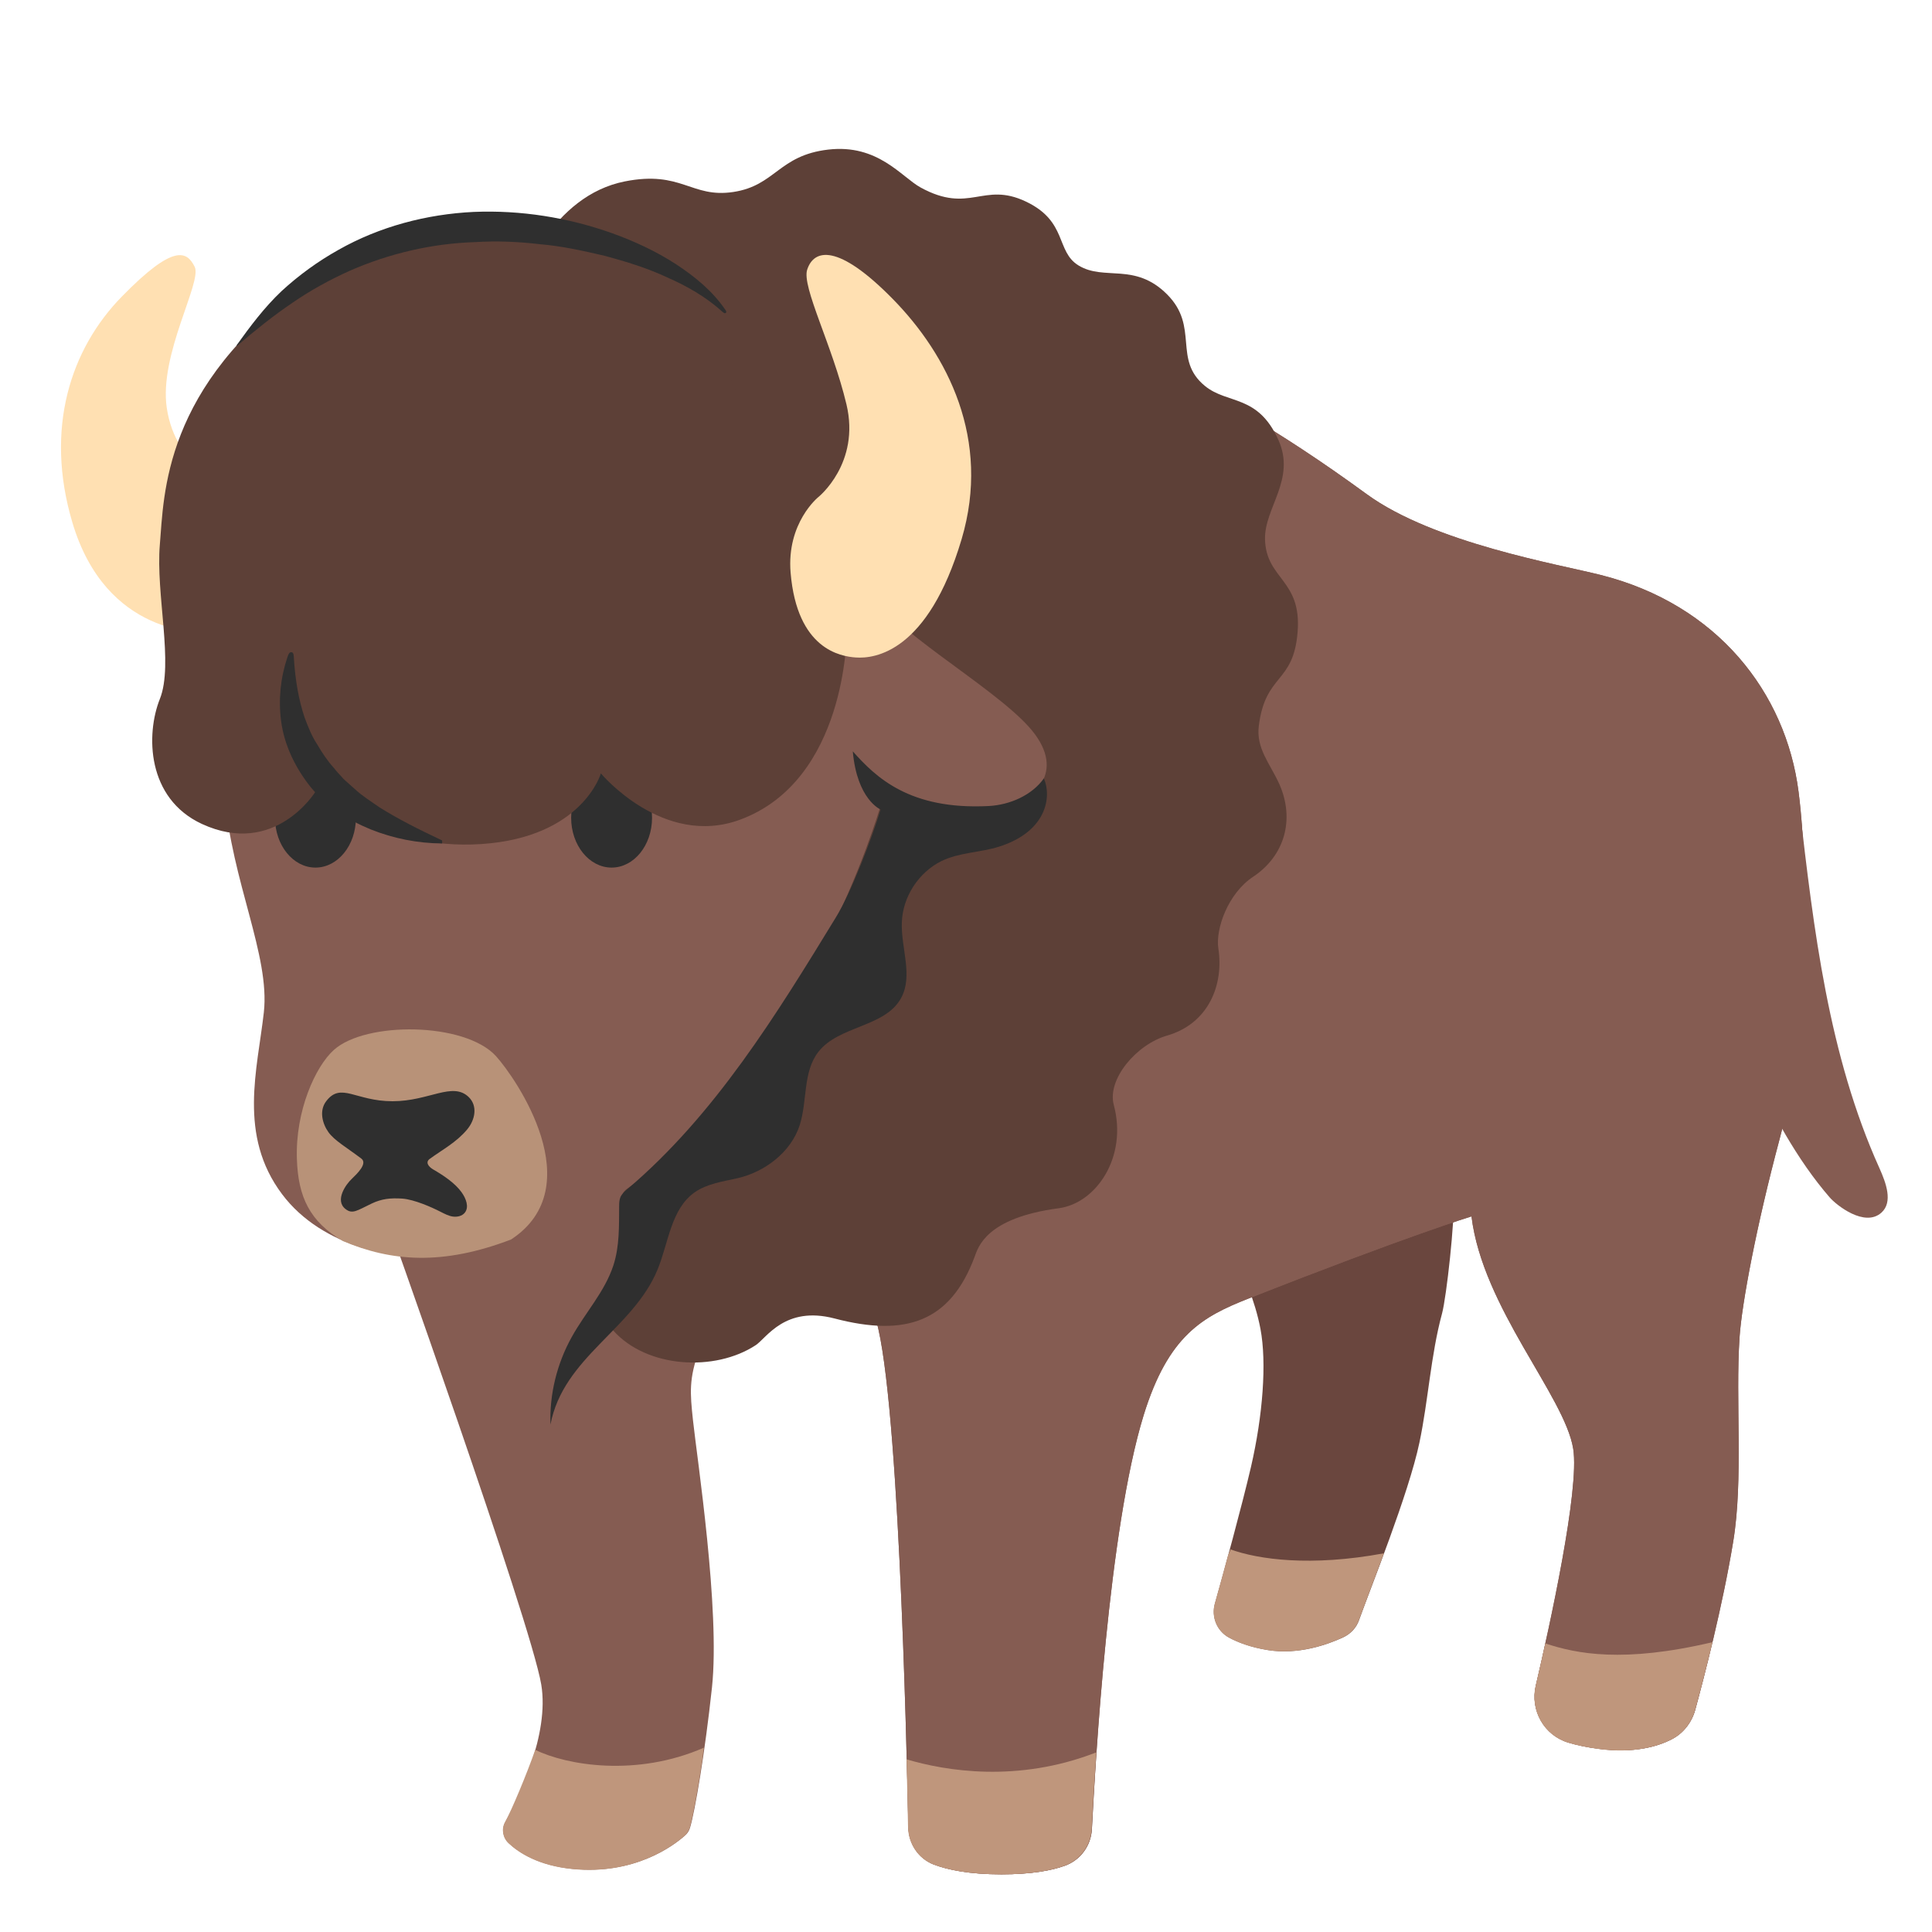 <?xml version="1.0" encoding="UTF-8" standalone="no"?>
<!-- Generator: Adobe Illustrator 24.0.3, SVG Export Plug-In . SVG Version: 6.00 Build 0)  -->

<svg
   version="1.1"
   id="Layer_9"
   x="0px"
   y="0px"
   viewBox="0 0 128 128"
   style="enable-background:new 0 0 128 128;"
   xml:space="preserve"
   sodipodi:docname="bison.svg"
   inkscape:version="1.2.2 (732a01da63, 2022-12-09)"
   xmlns:inkscape="http://www.inkscape.org/namespaces/inkscape"
   xmlns:sodipodi="http://sodipodi.sourceforge.net/DTD/sodipodi-0.dtd"
   xmlns="http://www.w3.org/2000/svg"
   xmlns:svg="http://www.w3.org/2000/svg"><defs
   id="defs85277" /><sodipodi:namedview
   id="namedview85275"
   pagecolor="#ffffff"
   bordercolor="#000000"
   borderopacity="0.25"
   inkscape:showpageshadow="2"
   inkscape:pageopacity="0.0"
   inkscape:pagecheckerboard="0"
   inkscape:deskcolor="#d1d1d1"
   showgrid="false"
   inkscape:zoom="4"
   inkscape:cx="63.25"
   inkscape:cy="62.75"
   inkscape:window-width="1366"
   inkscape:window-height="697"
   inkscape:window-x="-8"
   inkscape:window-y="-8"
   inkscape:window-maximized="1"
   inkscape:current-layer="Layer_9" />
<path
   style="fill:#ffe0b2;fill-opacity:1"
   d="M14.18,41.9c1.17-0.1,1.26-0.41,1.26-5.2c0-3.78-0.41-4.88-0.41-4.88s-3.36-0.68-3.98-4.79  c-0.53-3.53,2.35-8.34,1.85-9.35c-0.52-1.05-1.39-1.55-4.82,1.96c-3.41,3.48-5.13,8.75-3.29,14.96  C7.02,42.13,13.24,41.98,14.18,41.9z"
   id="path85203" />
<linearGradient
   id="SVGID_1_"
   gradientUnits="userSpaceOnUse"
   x1="90.042"
   y1="76.785"
   x2="84.833"
   y2="95.854">
	<stop
   offset="9.566327e-04"
   style="stop-color:#6A463E"
   id="stop85205" />
	<stop
   offset="1"
   style="stop-color:#8C685C"
   id="stop85207" />
</linearGradient>
<path
   style="fill:#6a463e;fill-opacity:1"
   d="M86.39,69.93c2.2-0.76,4.78-0.48,6.61,0.95c2.44,1.92,3.12,5.3,3.31,8.4  c0.09,1.56-0.48,6.66-0.77,7.74c-0.75,2.76-0.91,5.76-1.5,8.56c-0.72,3.41-3.24,9.63-4,11.76c-0.18,0.51-0.56,0.91-1.05,1.14  c-1.04,0.48-2.97,1.17-5,0.84c-1.15-0.19-1.98-0.51-2.57-0.83c-0.8-0.44-1.17-1.37-0.93-2.24c0.58-2.08,1.77-6.4,2.39-9.06  c0.79-3.42,1.05-6.91,0.63-9.14c-0.73-3.89-3.26-6.82-2.61-11.04c0.42-2.7,2-5.27,4.39-6.59C85.63,70.23,86,70.06,86.39,69.93z"
   id="path85210" />
<linearGradient
   id="SVGID_2_"
   gradientUnits="userSpaceOnUse"
   x1="73.313"
   y1="85.183"
   x2="74.15"
   y2="100.671">
	<stop
   offset="9.566327e-04"
   style="stop-color:#6A463E"
   id="stop85212" />
	<stop
   offset="1"
   style="stop-color:#8C685C"
   id="stop85214" />
</linearGradient>
<path
   style="fill:#855c52;fill-opacity:1"
   d="M72.27,22.88c0,0,6.11,0.97,18.28,9.86c4.44,3.24,12.73,4.65,15.49,5.35  c7.75,1.95,12.28,7.81,13.12,14.37c0.84,6.56,0.28,17.3-1.26,23.02c-1.53,5.72-2.5,10.88-2.65,13.12  c-0.28,4.19,0.26,9.42-0.42,13.53c-0.69,4.23-1.95,9.07-2.51,11.13c-0.23,0.85-0.79,1.58-1.58,1.98c-0.96,0.49-2.5,0.92-4.77,0.63  c-0.82-0.1-1.5-0.25-2.06-0.42c-1.61-0.48-2.54-2.14-2.16-3.77c0.92-3.96,2.91-12.99,2.48-15.69c-0.56-3.49-6-9.35-6.74-15.4  c0,0-4.16,1.26-14.79,5.45c-3.02,1.19-5.29,2.42-6.93,7.72c-2.34,7.6-3.2,23.06-3.43,27.43c-0.06,1.1-0.76,2.05-1.79,2.42  c-0.89,0.32-2.22,0.57-4.2,0.57c-2.14,0-3.56-0.3-4.48-0.65c-1.02-0.39-1.67-1.38-1.69-2.47c-0.12-5.88-0.68-29.84-2.27-34  c-1.81-4.74-10.12-1.63-11.58,2.37c-0.7,1.92-0.61,2.86-0.42,4.65c0.27,2.53,1.81,12.56,1.26,17.72c-0.47,4.37-1.13,8.2-1.45,9.28  c-0.06,0.21-0.18,0.4-0.35,0.54c-0.78,0.69-3.35,2.6-7.42,2.2c-2.25-0.22-3.56-1.07-4.24-1.71c-0.39-0.36-0.49-0.94-0.23-1.4  c0.88-1.6,2.93-5.79,2.38-9.1c-0.7-4.19-10.54-31.72-10.54-31.72l16.82-37.49L72.27,22.88z"
   id="path85217" />
<path
   style="fill:#855c52;fill-opacity:1"
   d="M72.27,22.88c0,0,6.11,0.97,18.28,9.86c4.44,3.24,12.73,4.65,15.49,5.35  c7.75,1.95,12.28,7.81,13.12,14.37c0.84,6.56,0.28,17.3-1.26,23.02c-1.53,5.72-2.5,10.88-2.65,13.12  c-0.28,4.19,0.26,9.42-0.42,13.53c-0.69,4.23-1.95,9.07-2.51,11.13c-0.23,0.85-0.79,1.58-1.58,1.98c-0.96,0.49-2.5,0.92-4.77,0.63  c-0.82-0.1-1.5-0.25-2.06-0.42c-1.61-0.48-2.54-2.14-2.16-3.77c0.92-3.96,2.91-12.99,2.48-15.69c-0.56-3.49-6-9.35-6.74-15.4  c0,0-4.16,1.26-14.79,5.45c-3.02,1.19-5.29,2.42-6.93,7.72c-2.34,7.6-3.2,23.06-3.43,27.43c-0.06,1.1-0.76,2.05-1.79,2.42  c-0.89,0.32-2.22,0.57-4.2,0.57c-2.14,0-3.56-0.3-4.48-0.65c-1.02-0.39-1.67-1.38-1.69-2.47c-0.12-5.88-0.68-29.84-2.27-34  c-1.81-4.74-11.12-1.86-11.58,2.37l-4.19-47.02L72.27,22.88z"
   id="path85219" />
<path
   style="fill:#5d4037;fill-opacity:1"
   d="M83.4,48.09c0.44-3.5,2.3-2.77,2.57-6.22c0.28-3.49-2.09-3.47-2.16-6.14  c-0.05-2.09,2.07-3.97,0.88-6.6c-1.37-3.02-3.36-2.33-4.86-3.56c-2.15-1.76-0.35-3.91-2.51-6.07c-2.14-2.14-4.15-0.87-5.86-1.91  c-1.53-0.93-0.71-2.92-3.5-4.24c-2.83-1.34-3.71,0.86-6.97-0.93c-1.26-0.69-2.82-2.89-6.11-2.51c-3.3,0.38-3.5,2.39-6.3,2.81  c-2.79,0.42-3.42-1.45-7.19-0.7c-4.69,0.94-7,6.15-8.38,10.2c-3.02,8.87-7.24,44.16-7.16,46.17c0.15,4.05,4.41,9.3,6.8,12.49  c2.05,2.73,5.73,4.74,7.97,7.26c2.24,2.52,6.76,2.75,9.45,0.98c0.72-0.48,1.94-2.62,5.21-1.77c4.79,1.26,7.7,0.18,9.29-4.08  c0.23-0.61,0.72-2.58,5.57-3.22c2.49-0.33,4.58-3.4,3.65-6.85c-0.45-1.69,1.49-4,3.53-4.59c2.74-0.79,3.77-3.35,3.4-5.76  c-0.2-1.31,0.64-3.66,2.3-4.76c2.11-1.4,2.77-3.82,1.74-6.14C84.14,50.58,83.21,49.59,83.4,48.09z"
   id="path85221" />

<path
   style="fill:#855c52;fill-opacity:1"
   d="M15.62,42.14c0,0-1.31,3.5-0.74,10.51c0.47,5.77,3.02,10.65,2.6,14.42s-1.73,8.14,1.21,12.05  c1.32,1.76,3.24,2.9,5.31,3.55c1.65,0.52,5.12,0.47,5.12,0.47s0.92,4.28,1.75,5.8c1.15,2.08,3.5,3.8,6.09,5.82  c-0.93-1.89,0.2-5.31,1.49-6.98c4.29-5.55,1.82-8.14,3.09-9.02c11.9-8.29,16.78-25.31,16.78-25.31s6.49,0.56,8.44,0  c1.95-0.56,3.91-2.51,1.4-5.3c-2.51-2.79-9.56-6.7-10.26-8.93c-0.7-2.23-30-4.19-30-4.19L15.62,42.14z"
   id="path85229" />
<path
   style="fill:#855c52;fill-opacity:1"
   d="M119.22,53.42c0.94,8.17,1.92,16.49,5.3,23.98c0.43,0.96,0.91,2.24,0.13,2.94  c-1.11,1-2.99-0.5-3.43-1.01c-4.37-5.04-6.71-12.62-7.43-14.06"
   id="path85231" />
<ellipse
   cx="20.9"
   cy="54.18"
   rx="2.68"
   ry="3.3"
   id="ellipse85233"
   style="fill:#2f2f2f;fill-opacity:1" />
<ellipse
   cx="40.52"
   cy="54.18"
   rx="2.68"
   ry="3.3"
   id="ellipse85235"
   style="fill:#2f2f2f;fill-opacity:1" />
<linearGradient
   id="SVGID_3_"
   gradientUnits="userSpaceOnUse"
   x1="27.958"
   y1="84.212"
   x2="27.958"
   y2="67.924">
	<stop
   offset="0.139"
   style="stop-color:#BF967C"
   id="stop85237" />
	<stop
   offset="0.99"
   style="stop-color:#BF967C;stop-opacity:0.011"
   id="stop85239" />
	<stop
   offset="1"
   style="stop-color:#BF967C;stop-opacity:0"
   id="stop85241" />
</linearGradient>
<path
   style="fill:#b89278;fill-opacity:1"
   d="M22.12,69.56c-1.22,1.09-2.56,4.04-2.45,7.23c0.08,2.51,0.85,4.14,3.04,5.43  c3.23,1.37,6.62,1.63,11.15-0.1c5.29-3.47,0.35-10.66-1.01-12.16C30.78,67.71,24.23,67.66,22.12,69.56z"
   id="path85244" />
<path
   style="fill:#2f2f2f;fill-opacity:1"
   d="M31.06,72.69c-1.07-1.05-2.63,0.27-5.05,0.27c-2.46,0-3.42-1.29-4.4,0  c-0.48,0.63-0.25,1.49,0.15,2.05s1.22,1.02,2.18,1.75c0.43,0.33-0.29,1.01-0.63,1.34c-0.39,0.36-1.15,1.43-0.42,2  c0.46,0.36,0.75,0.11,1.73-0.36c0.67-0.32,1.25-0.38,2.03-0.33c0.8,0.06,1.95,0.57,2.55,0.88c0.26,0.13,0.52,0.27,0.8,0.31  c0.29,0.04,0.61-0.03,0.79-0.25c0.31-0.38,0.08-0.96-0.21-1.36c-0.43-0.6-1.17-1.1-1.88-1.51c-0.32-0.19-0.53-0.48-0.23-0.7  c0.85-0.62,1.76-1.09,2.48-1.95C31.49,74.18,31.65,73.27,31.06,72.69z"
   id="path85246" />
<path
   style="fill:#BF967C;"
   d="M91.69,102.91c-4.85,0.9-8.31,0.41-10.17-0.26c-0.03,0.12-0.09,0.24-0.15,0.36  c-0.34,1.27-0.66,2.43-0.89,3.24c-0.24,0.87,0.13,1.8,0.93,2.24c0.59,0.32,1.42,0.65,2.57,0.83c2.03,0.33,3.96-0.36,5-0.84  c0.49-0.23,0.87-0.63,1.05-1.14C90.36,106.43,91,104.77,91.69,102.91z"
   id="path85248" />
<path
   style="fill:#BF967C;"
   d="M102.38,108.88c-0.23,1.07-0.46,2.04-0.64,2.81c-0.38,1.63,0.56,3.29,2.16,3.77  c0.56,0.17,1.24,0.31,2.06,0.42c2.26,0.29,3.8-0.15,4.77-0.63c0.79-0.4,1.35-1.13,1.58-1.98c0.25-0.91,0.63-2.35,1.04-4.04  c0.02-0.14,0.07-0.29,0.1-0.43C107.55,110.19,104.45,109.57,102.38,108.88z"
   id="path85250" />
<path
   style="fill:#BF967C;"
   d="M72.63,116.1c-5.23,2.04-10.01,1.22-12.57,0.46c0,0.01,0,0.02,0,0.03c0.05,1.89,0.08,3.45,0.1,4.47  c0.02,1.09,0.68,2.08,1.69,2.47c0.93,0.35,2.34,0.65,4.48,0.65c1.98,0,3.31-0.25,4.2-0.57c1.03-0.37,1.73-1.32,1.79-2.42  C72.38,120.1,72.48,118.3,72.63,116.1z"
   id="path85252" />
<path
   style="fill:#BF967C;"
   d="M35.46,115.93c-0.55,1.58-1.57,4.02-2,4.79c-0.26,0.46-0.15,1.04,0.23,1.4  c0.68,0.64,1.99,1.49,4.24,1.71c4.07,0.4,6.63-1.51,7.42-2.2c0.17-0.15,0.28-0.33,0.35-0.54c0.19-0.66,0.51-2.35,0.84-4.56  c0.03-0.25,0.05-0.5,0.09-0.74C42.18,117.74,37.55,116.96,35.46,115.93z"
   id="path85254" />
<path
   style="fill:#5d4037;fill-opacity:1"
   d="M45.2,17.76c0,0-15.26-5.77-24.84,1.02s-9.49,14.05-9.77,17.3c-0.28,3.26,0.93,7.91,0,10.23  c-0.93,2.33-0.88,6.58,2.79,8.28c4.84,2.23,7.52-2.14,7.52-2.14s4.3,3.92,11,3.47c6.7-0.45,7.91-4.68,7.91-4.68s4.12,4.94,9.21,3.07  c7.07-2.6,7.07-12.28,7.07-12.28l-10.6-23.26L45.2,17.76z"
   id="path85256" />

<path
   style="fill:#ffe0b2;fill-opacity:1"
   d="M56.7,43.56c-1.01-0.07-3.89-0.54-4.32-5.61c-0.28-3.32,1.84-5.02,1.84-5.02s2.79-2.23,1.86-6.14  c-0.93-3.91-2.98-7.8-2.6-8.93c0.44-1.35,2.02-1.77,5.67,1.95c3.63,3.7,6.52,9.3,4.56,15.91C61.48,43.22,57.95,43.65,56.7,43.56z"
   id="path85262" />


<path
   style="fill:#2f2f2f;fill-opacity:1"
   d="M56.5,49.78c0.28,3.2,1.84,3.85,1.84,3.85c-0.55,1.85-1.95,5.5-2.95,7.13  c-3.96,6.48-8.02,13.09-13.81,18.01c-0.18,0.15-0.37,0.32-0.47,0.53c-0.08,0.19-0.09,0.4-0.09,0.61c-0.01,1.32,0.03,2.65-0.38,3.92  c-0.57,1.75-1.87,3.14-2.76,4.75c-0.98,1.76-1.48,3.78-1.41,5.8c0.85-4.47,5.47-6.31,7.1-10.28c0.73-1.78,0.88-4,2.46-5.11  c0.82-0.57,1.86-0.71,2.83-0.93c1.79-0.41,3.54-1.71,4.12-3.51c0.52-1.61,0.2-3.53,1.24-4.86c1.36-1.75,4.4-1.62,5.47-3.55  c0.83-1.49-0.01-3.33,0.06-5.04c0.06-1.69,1.11-3.3,2.62-4.05c1.18-0.58,2.57-0.56,3.83-0.96c3.15-1,3.49-3.3,2.96-4.52  c-0.81,1.14-2.27,1.75-3.63,1.83C60.23,53.68,58,51.46,56.5,49.78z"
   id="path85272" />
<g
   id="g23919"
   style="clip-rule:evenodd;fill-rule:evenodd;stroke-linecap:round;stroke-linejoin:round;stroke-miterlimit:1.5;fill:#2f2f2f;fill-opacity:1"
   transform="translate(0,2.0778595e-4)">
        <path
   d="M 47.828,20.624 C 46.736,19.648 45.514,18.957 44.23,18.39 42.89,17.76 41.48,17.33 40.07,16.95 38.65,16.62 37.23,16.3 35.78,16.18 c -1.43,-0.17 -2.87,-0.23 -4.3,-0.14 -2.85,0.09 -5.65,0.74 -8.29,1.89 -1.31,0.59 -2.6,1.29 -3.83,2.14 -1.24,0.84 -2.441,1.799 -3.651,2.839 l -0.031,-0.038 C 16.588,21.601 17.52,20.36 18.65,19.29 c 1.15,-1.06 2.42,-1.98 3.78,-2.74 2.72,-1.54 5.83,-2.36 8.95,-2.51 3.13,-0.13 6.26,0.37 9.2,1.42 1.47,0.53 2.89,1.19 4.2,2.04 1.236,0.808 2.418,1.77 3.262,3.006 0.044,0.064 0.122,0.175 0.036,0.228 -0.086,0.053 -0.185,-0.053 -0.25,-0.11 z"
   style="fill:#2f2f2f;fill-opacity:1;fill-rule:nonzero"
   id="path23917"
   sodipodi:nodetypes="scccccccccccccssss" />
    </g><g
   id="g23929"
   style="clip-rule:evenodd;fill-rule:evenodd;stroke-linecap:round;stroke-linejoin:round;stroke-miterlimit:1.5;fill:#2f2f2f;fill-opacity:1"
   transform="translate(-0.318,-0.119)">
        <path
   d="m 19.788,43.73 c 0.095,1.486 0.327,2.785 0.712,3.93 0.24,0.63 0.47,1.23 0.83,1.77 0.32,0.55 0.69,1.11 1.12,1.58 0.19,0.26 0.43,0.48 0.64,0.73 l 0.73,0.65 c 0.49,0.46 1.07,0.82 1.66,1.23 1.21,0.76 2.58,1.45 4.13,2.18 V 56 c -1.62,-0.01 -3.23,-0.33 -4.73,-0.93 -1.49,-0.61 -2.91,-1.52 -3.96,-2.78 -1.02,-1.27 -1.77,-2.79 -1.98,-4.41 -0.185,-1.428 -0.036,-2.879 0.426,-4.237 0.062,-0.183 0.122,-0.332 0.266,-0.314 0.151,0.019 0.145,0.227 0.156,0.4 z"
   style="fill:#2f2f2f;fill-opacity:1;fill-rule:nonzero"
   id="path23927"
   sodipodi:nodetypes="sccccccccccssss" />
    </g></svg>
